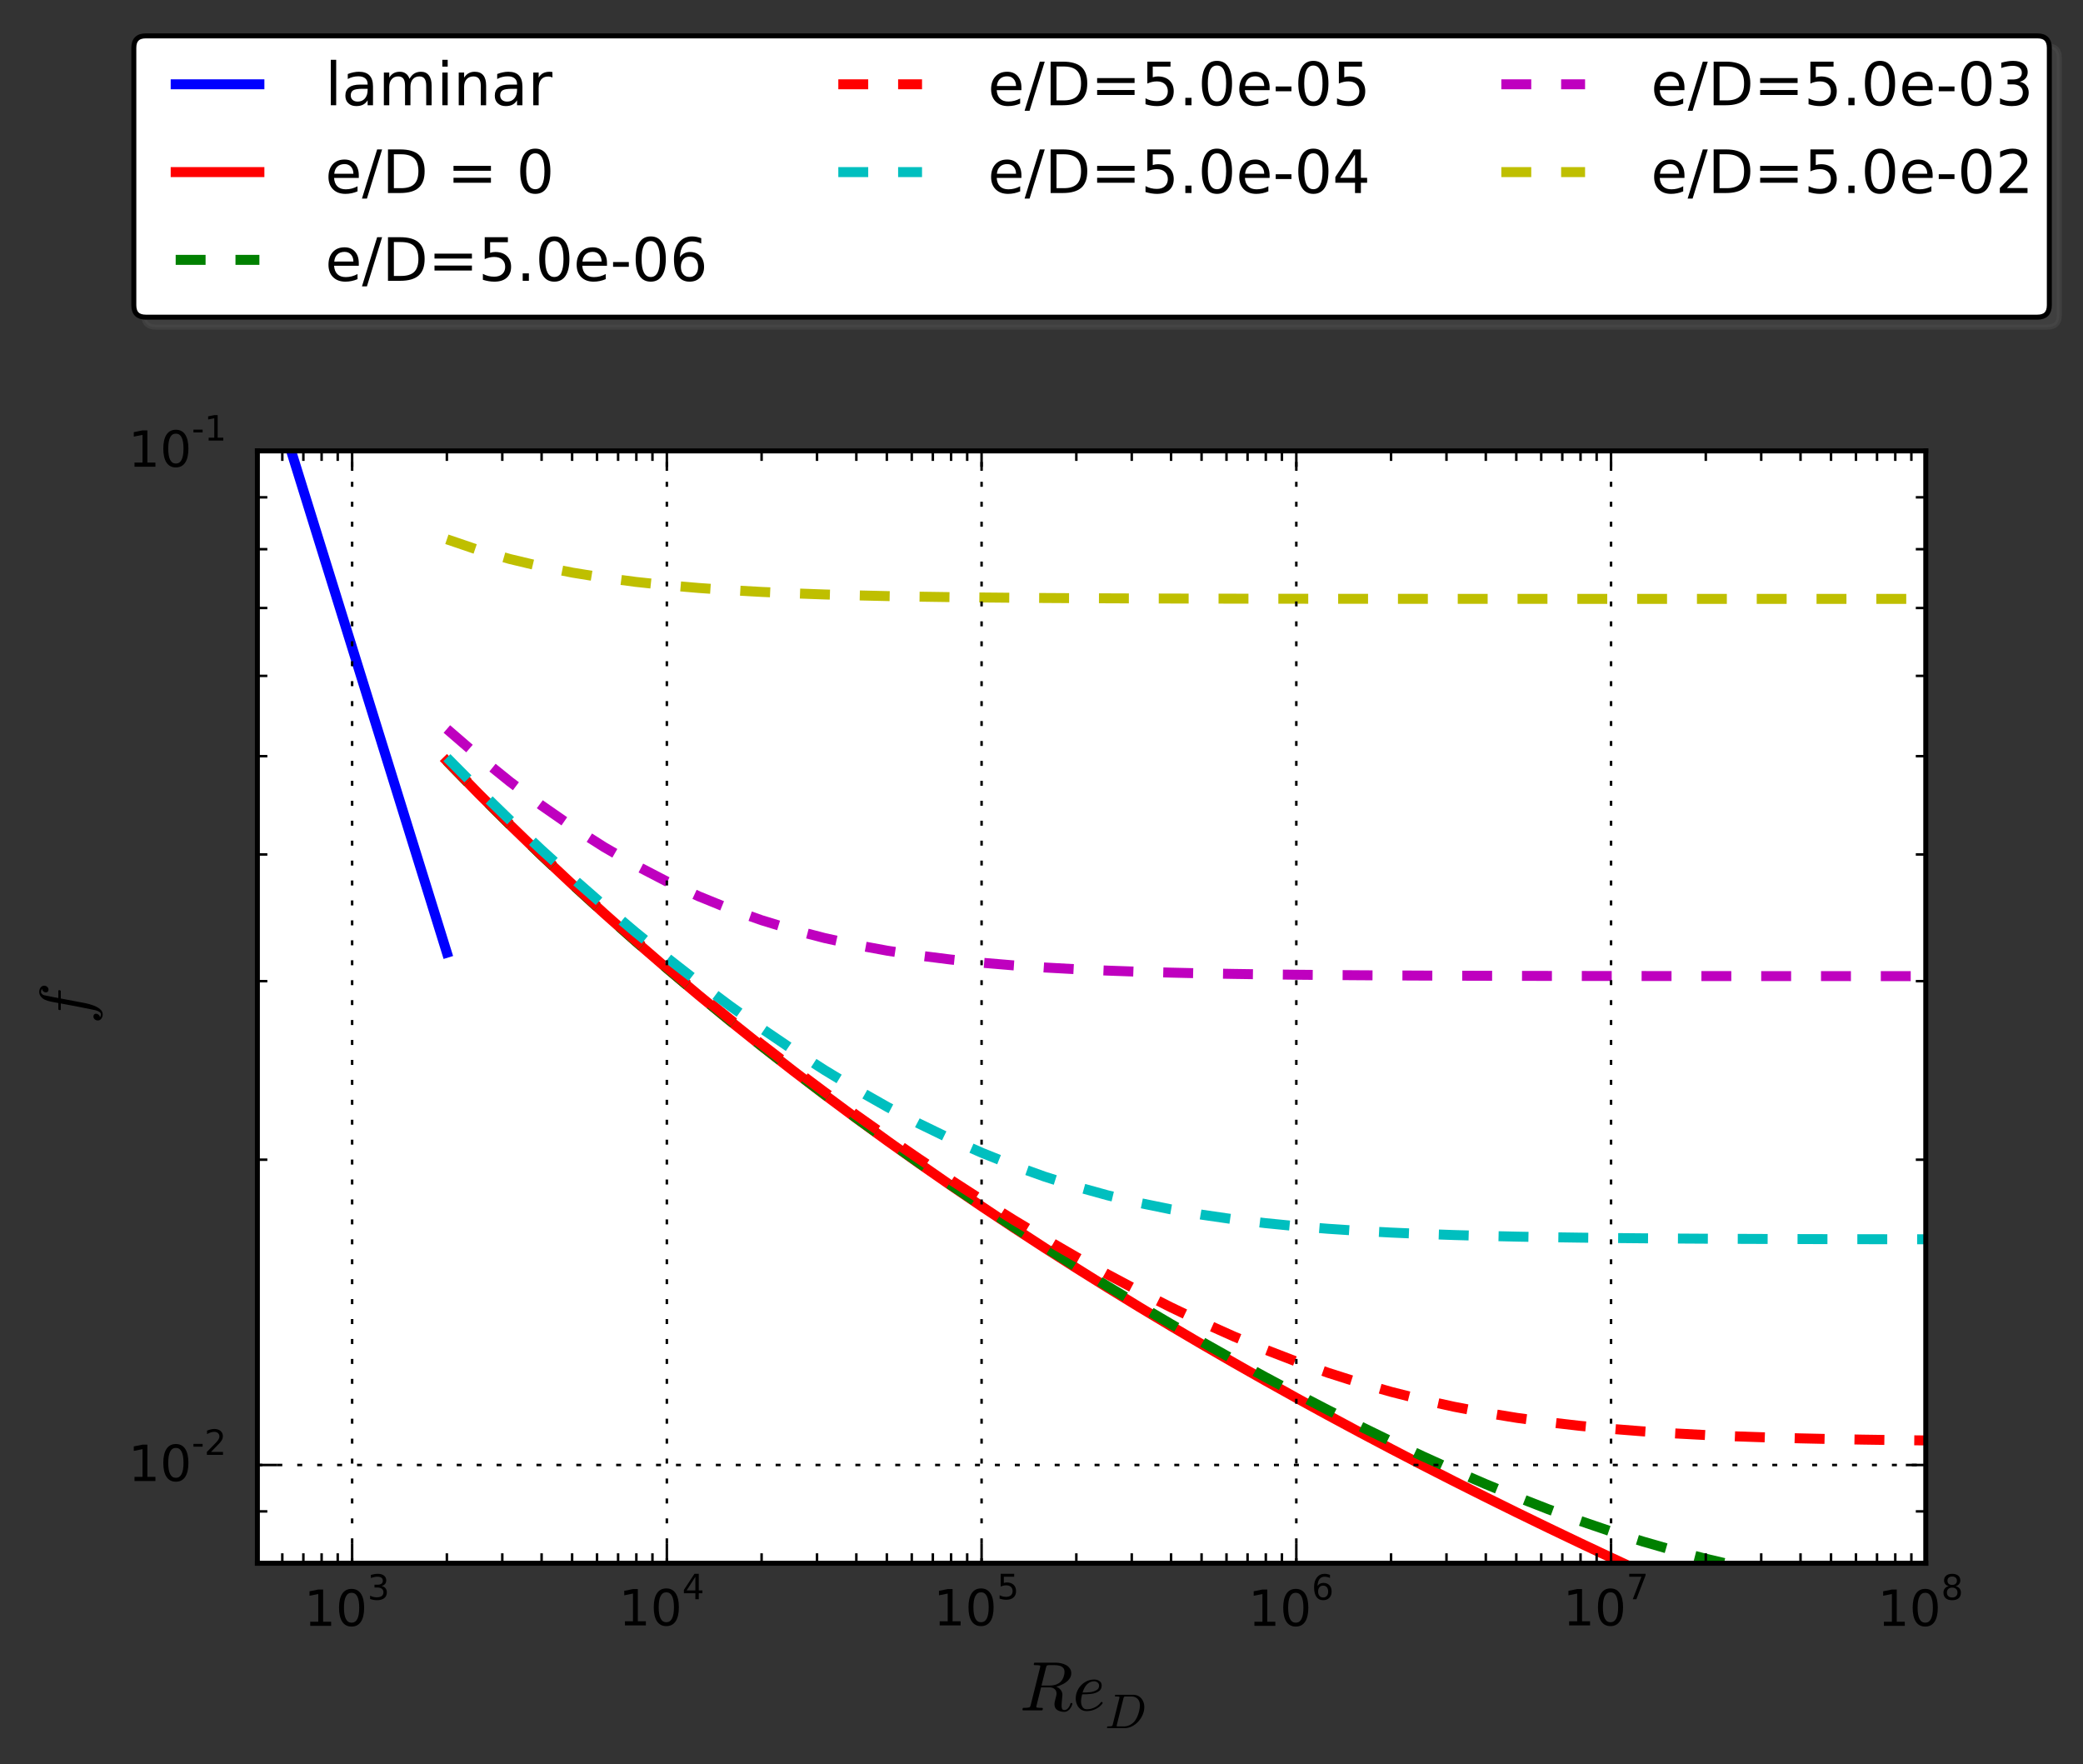 <?xml version="1.0" encoding="utf-8" standalone="no"?>
<!DOCTYPE svg PUBLIC "-//W3C//DTD SVG 1.1//EN"
  "http://www.w3.org/Graphics/SVG/1.1/DTD/svg11.dtd">
<!-- Created with matplotlib (http://matplotlib.org/) -->
<svg height="354pt" version="1.1" viewBox="0 0 418 354" width="418pt" xmlns="http://www.w3.org/2000/svg" xmlns:xlink="http://www.w3.org/1999/xlink">
 <rect x="0" y="0" width="418" height="354" fill="#333333" stroke="none"/>
 <defs>
  <style type="text/css">
*{stroke-linecap:butt;stroke-linejoin:round;}
  </style>
 </defs>
 <g id="figure_1">
  <g id="patch_1">
   <path d="
M0 354.129
L418.444 354.129
L418.444 0
L0 0
L0 354.129" style="fill:none;"/>
  </g>
  <g id="axes_1">
   <g id="patch_2">
    <path d="
M51.649 313.68
L386.449 313.68
L386.449 90.48
L51.649 90.48
z
" style="fill:#ffffff;"/>
   </g>
   <g id="line2d_1">
    <path clip-path="url(#pd20372f838)" d="
M26.517 -12.308
M30.026 -1
L30.306 -0.099
L31.569 3.97
L32.832 8.04
L34.095 12.109
L35.358 16.179
L36.622 20.249
L37.885 24.318
L39.148 28.388
L40.411 32.458
L41.674 36.527
L42.937 40.597
L44.201 44.666
L45.464 48.736
L46.727 52.806
L47.99 56.875
L49.253 60.945
L50.516 65.014
L51.779 69.084
L53.043 73.154
L54.306 77.223
L55.569 81.293
L56.832 85.362
L58.095 89.432
L59.358 93.502
L60.621 97.571
L61.885 101.641
L63.148 105.711
L64.411 109.78
L65.674 113.85
L66.937 117.919
L68.2 121.989
L69.464 126.059
L70.727 130.128
L71.99 134.198
L73.253 138.267
L74.516 142.337
L75.779 146.407
L77.043 150.476
L78.306 154.546
L79.569 158.616
L80.832 162.685
L82.095 166.755
L83.358 170.824
L84.621 174.894
L85.885 178.964
L87.148 183.033
L88.411 187.103
L89.674 191.172" style="fill:none;stroke:#0000ff;stroke-linecap:square;stroke-width:2;"/>
   </g>
   <g id="line2d_2">
    <path clip-path="url(#pd20372f838)" d="
M89.674 152.709
L95.99 159.196
L102.306 165.489
L108.621 171.597
L114.937 177.53
L121.253 183.298
L127.569 188.908
L133.884 194.368
L140.2 199.686
L146.516 204.868
L152.832 209.92
L159.147 214.849
L165.463 219.659
L171.779 224.357
L178.095 228.947
L184.41 233.433
L190.726 237.82
L197.042 242.112
L203.358 246.312
L209.673 250.425
L215.989 254.453
L222.305 258.4
L228.621 262.269
L234.936 266.063
L241.252 269.784
L247.568 273.436
L253.884 277.019
L260.199 280.538
L266.515 283.994
L272.831 287.389
L279.147 290.725
L285.462 294.005
L291.778 297.229
L298.094 300.4
L304.41 303.52
L310.725 306.589
L317.041 309.61
L323.357 312.583
L329.673 315.512
L335.988 318.395
L342.304 321.236
L348.62 324.035
L354.936 326.793
L361.251 329.511
L367.567 332.191
L373.883 334.833
L380.199 337.44
L386.514 340.01
L392.83 342.546
L399.146 345.048
L405.462 347.518" style="fill:none;stroke:#ff0000;stroke-linecap:square;stroke-width:2;"/>
   </g>
   <g id="line2d_3">
    <path clip-path="url(#pd20372f838)" d="
M89.674 152.702
L95.99 159.188
L102.306 165.479
L108.621 171.586
L114.937 177.517
L121.253 183.282
L127.569 188.889
L133.884 194.346
L140.2 199.659
L146.516 204.836
L152.832 209.883
L159.147 214.804
L165.463 219.606
L171.779 224.293
L178.095 228.87
L184.41 233.341
L190.726 237.709
L197.042 241.979
L203.358 246.152
L209.673 250.233
L215.989 254.222
L222.305 258.121
L228.621 261.933
L234.936 265.657
L241.252 269.295
L247.568 272.845
L253.884 276.306
L260.199 279.677
L266.515 282.956
L272.831 286.137
L279.147 289.216
L285.462 292.189
L291.778 295.047
L298.094 297.782
L304.41 300.387
L310.725 302.852
L317.041 305.167
L323.357 307.324
L329.673 309.315
L335.988 311.133
L342.304 312.776
L348.62 314.244
L354.936 315.539
L361.251 316.669
L367.567 317.643
L373.883 318.473
L380.199 319.174
L386.514 319.76
L392.83 320.246
L399.146 320.646
L405.462 320.973" style="fill:none;stroke:#008000;stroke-dasharray:6,6;stroke-dashoffset:0.0;stroke-width:2;"/>
   </g>
   <g id="line2d_4">
    <path clip-path="url(#pd20372f838)" d="
M89.674 152.641
L95.99 159.116
L102.306 165.394
L108.621 171.485
L114.937 177.398
L121.253 183.141
L127.569 188.722
L133.884 194.147
L140.2 199.423
L146.516 204.555
L152.832 209.548
L159.147 214.405
L165.463 219.129
L171.779 223.723
L178.095 228.189
L184.41 232.526
L190.726 236.735
L197.042 240.813
L203.358 244.759
L209.673 248.567
L215.989 252.233
L222.305 255.749
L228.621 259.109
L234.936 262.304
L241.252 265.323
L247.568 268.158
L253.884 270.798
L260.199 273.236
L266.515 275.465
L272.831 277.481
L279.147 279.285
L285.462 280.88
L291.778 282.274
L298.094 283.479
L304.41 284.508
L310.725 285.379
L317.041 286.108
L323.357 286.714
L329.673 287.213
L335.988 287.622
L342.304 287.956
L348.62 288.226
L354.936 288.444
L361.251 288.62
L367.567 288.761
L373.883 288.874
L380.199 288.965
L386.514 289.037
L392.83 289.094
L399.146 289.14
L405.462 289.177" style="fill:none;stroke:#ff0000;stroke-dasharray:6,6;stroke-dashoffset:0.0;stroke-width:2;"/>
   </g>
   <g id="line2d_5">
    <path clip-path="url(#pd20372f838)" d="
M89.674 152.03
L95.99 158.399
L102.306 164.55
L108.621 170.491
L114.937 176.226
L121.253 181.758
L127.569 187.089
L133.884 192.218
L140.2 197.144
L146.516 201.863
L152.832 206.371
L159.147 210.66
L165.463 214.722
L171.779 218.549
L178.095 222.131
L184.41 225.459
L190.726 228.526
L197.042 231.325
L203.358 233.855
L209.673 236.116
L215.989 238.114
L222.305 239.861
L228.621 241.37
L234.936 242.66
L241.252 243.751
L247.568 244.666
L253.884 245.426
L260.199 246.053
L266.515 246.567
L272.831 246.986
L279.147 247.326
L285.462 247.6
L291.778 247.821
L298.094 247.999
L304.41 248.141
L310.725 248.255
L317.041 248.345
L323.357 248.418
L329.673 248.476
L335.988 248.522
L342.304 248.559
L348.62 248.588
L354.936 248.611
L361.251 248.629
L367.567 248.644
L373.883 248.656
L380.199 248.665
L386.514 248.672
L392.83 248.678
L399.146 248.683
L405.462 248.687" style="fill:none;stroke:#00bfbf;stroke-dasharray:6,6;stroke-dashoffset:0.0;stroke-width:2;"/>
   </g>
   <g id="line2d_6">
    <path clip-path="url(#pd20372f838)" d="
M89.674 146.282
L95.99 151.738
L102.306 156.843
L108.621 161.591
L114.937 165.975
L121.253 169.992
L127.569 173.64
L133.884 176.921
L140.2 179.841
L146.516 182.411
L152.832 184.65
L159.147 186.579
L165.463 188.224
L171.779 189.612
L178.095 190.773
L184.41 191.737
L190.726 192.531
L197.042 193.18
L203.358 193.709
L209.673 194.138
L215.989 194.485
L222.305 194.763
L228.621 194.987
L234.936 195.166
L241.252 195.31
L247.568 195.424
L253.884 195.516
L260.199 195.589
L266.515 195.647
L272.831 195.693
L279.147 195.729
L285.462 195.759
L291.778 195.782
L298.094 195.8
L304.41 195.815
L310.725 195.827
L317.041 195.836
L323.357 195.844
L329.673 195.849
L335.988 195.854
L342.304 195.858
L348.62 195.861
L354.936 195.863
L361.251 195.865
L367.567 195.866
L373.883 195.867
L380.199 195.868
L386.514 195.869
L392.83 195.87
L399.146 195.87
L405.462 195.871" style="fill:none;stroke:#bf00bf;stroke-dasharray:6,6;stroke-dashoffset:0.0;stroke-width:2;"/>
   </g>
   <g id="line2d_7">
    <path clip-path="url(#pd20372f838)" d="
M89.674 108.213
L95.99 110.365
L102.306 112.171
L108.621 113.673
L114.937 114.914
L121.253 115.932
L127.569 116.762
L133.884 117.436
L140.2 117.982
L146.516 118.421
L152.832 118.774
L159.147 119.057
L165.463 119.284
L171.779 119.465
L178.095 119.61
L184.41 119.725
L190.726 119.817
L197.042 119.89
L203.358 119.948
L209.673 119.995
L215.989 120.031
L222.305 120.061
L228.621 120.084
L234.936 120.103
L241.252 120.117
L247.568 120.129
L253.884 120.138
L260.199 120.146
L266.515 120.151
L272.831 120.156
L279.147 120.16
L285.462 120.163
L291.778 120.165
L298.094 120.167
L304.41 120.168
L310.725 120.17
L317.041 120.171
L323.357 120.171
L329.673 120.172
L335.988 120.172
L342.304 120.173
L348.62 120.173
L354.936 120.173
L361.251 120.173
L367.567 120.174
L373.883 120.174
L380.199 120.174
L386.514 120.174
L392.83 120.174
L399.146 120.174
L405.462 120.174" style="fill:none;stroke:#bfbf00;stroke-dasharray:6,6;stroke-dashoffset:0.0;stroke-width:2;"/>
   </g>
   <g id="patch_3">
    <path d="
M386.449 313.68
L386.449 90.48" style="fill:none;stroke:#000000;stroke-linecap:square;stroke-linejoin:miter;"/>
   </g>
   <g id="patch_4">
    <path d="
M51.649 313.68
L51.649 90.48" style="fill:none;stroke:#000000;stroke-linecap:square;stroke-linejoin:miter;"/>
   </g>
   <g id="patch_5">
    <path d="
M51.649 313.68
L386.449 313.68" style="fill:none;stroke:#000000;stroke-linecap:square;stroke-linejoin:miter;"/>
   </g>
   <g id="patch_6">
    <path d="
M51.649 90.48
L386.449 90.48" style="fill:none;stroke:#000000;stroke-linecap:square;stroke-linejoin:miter;"/>
   </g>
   <g id="matplotlib.axis_1">
    <g id="xtick_1">
     <g id="line2d_8">
      <path clip-path="url(#pd20372f838)" d="
M70.662 313.68
L70.662 90.48" style="fill:none;stroke:#000000;stroke-dasharray:1,3;stroke-dashoffset:0.0;stroke-width:0.5;"/>
     </g>
     <g id="line2d_9">
      <defs>
       <path d="
M0 0
L0 -4" id="mc7db9fdffb" style="stroke:#000000;stroke-width:0.5;"/>
      </defs>
      <g>
       <use style="stroke:#000000;stroke-width:0.5;" x="70.662" xlink:href="#mc7db9fdffb" y="313.68"/>
      </g>
     </g>
     <g id="line2d_10">
      <defs>
       <path d="
M0 0
L0 4" id="m5a7d422ac3" style="stroke:#000000;stroke-width:0.5;"/>
      </defs>
      <g>
       <use style="stroke:#000000;stroke-width:0.5;" x="70.662" xlink:href="#m5a7d422ac3" y="90.48"/>
      </g>
     </g>
     <g id="text_1">
      <!-- $\mathdefault{10^{3}}$ -->
      <defs>
       <path d="
M31.781 66.406
Q24.172 66.406 20.328 58.906
Q16.5 51.422 16.5 36.375
Q16.5 21.391 20.328 13.891
Q24.172 6.391 31.781 6.391
Q39.453 6.391 43.281 13.891
Q47.125 21.391 47.125 36.375
Q47.125 51.422 43.281 58.906
Q39.453 66.406 31.781 66.406
M31.781 74.219
Q44.047 74.219 50.516 64.516
Q56.984 54.828 56.984 36.375
Q56.984 17.969 50.516 8.266
Q44.047 -1.422 31.781 -1.422
Q19.531 -1.422 13.062 8.266
Q6.594 17.969 6.594 36.375
Q6.594 54.828 13.062 64.516
Q19.531 74.219 31.781 74.219" id="BitstreamVeraSans-Roman-30"/>
       <path d="
M12.406 8.297
L28.516 8.297
L28.516 63.922
L10.984 60.406
L10.984 69.391
L28.422 72.906
L38.281 72.906
L38.281 8.297
L54.391 8.297
L54.391 0
L12.406 0
z
" id="BitstreamVeraSans-Roman-31"/>
       <path d="
M40.578 39.312
Q47.656 37.797 51.625 33
Q55.609 28.219 55.609 21.188
Q55.609 10.406 48.188 4.484
Q40.766 -1.422 27.094 -1.422
Q22.516 -1.422 17.656 -0.516
Q12.797 0.391 7.625 2.203
L7.625 11.719
Q11.719 9.328 16.594 8.109
Q21.484 6.891 26.812 6.891
Q36.078 6.891 40.938 10.547
Q45.797 14.203 45.797 21.188
Q45.797 27.641 41.281 31.266
Q36.766 34.906 28.719 34.906
L20.219 34.906
L20.219 43.016
L29.109 43.016
Q36.375 43.016 40.234 45.922
Q44.094 48.828 44.094 54.297
Q44.094 59.906 40.109 62.906
Q36.141 65.922 28.719 65.922
Q24.656 65.922 20.016 65.031
Q15.375 64.156 9.812 62.312
L9.812 71.094
Q15.438 72.656 20.344 73.438
Q25.25 74.219 29.594 74.219
Q40.828 74.219 47.359 69.109
Q53.906 64.016 53.906 55.328
Q53.906 49.266 50.438 45.094
Q46.969 40.922 40.578 39.312" id="BitstreamVeraSans-Roman-33"/>
      </defs>
      <g transform="translate(61.012 326.3)scale(0.1 -0.1)">
       <use transform="translate(0.0 0.547)" xlink:href="#BitstreamVeraSans-Roman-31"/>
       <use transform="translate(63.623 0.547)" xlink:href="#BitstreamVeraSans-Roman-30"/>
       <use transform="translate(127.246 53.047)scale(0.7)" xlink:href="#BitstreamVeraSans-Roman-33"/>
      </g>
     </g>
    </g>
    <g id="xtick_2">
     <g id="line2d_11">
      <path clip-path="url(#pd20372f838)" d="
M133.819 313.68
L133.819 90.48" style="fill:none;stroke:#000000;stroke-dasharray:1,3;stroke-dashoffset:0.0;stroke-width:0.5;"/>
     </g>
     <g id="line2d_12">
      <g>
       <use style="stroke:#000000;stroke-width:0.5;" x="133.819" xlink:href="#mc7db9fdffb" y="313.68"/>
      </g>
     </g>
     <g id="line2d_13">
      <g>
       <use style="stroke:#000000;stroke-width:0.5;" x="133.819" xlink:href="#m5a7d422ac3" y="90.48"/>
      </g>
     </g>
     <g id="text_2">
      <!-- $\mathdefault{10^{4}}$ -->
      <defs>
       <path d="
M37.797 64.312
L12.891 25.391
L37.797 25.391
z

M35.203 72.906
L47.609 72.906
L47.609 25.391
L58.016 25.391
L58.016 17.188
L47.609 17.188
L47.609 0
L37.797 0
L37.797 17.188
L4.891 17.188
L4.891 26.703
z
" id="BitstreamVeraSans-Roman-34"/>
      </defs>
      <g transform="translate(124.169 326.2)scale(0.1 -0.1)">
       <use transform="translate(0.0 0.466)" xlink:href="#BitstreamVeraSans-Roman-31"/>
       <use transform="translate(63.623 0.466)" xlink:href="#BitstreamVeraSans-Roman-30"/>
       <use transform="translate(127.246 52.966)scale(0.7)" xlink:href="#BitstreamVeraSans-Roman-34"/>
      </g>
     </g>
    </g>
    <g id="xtick_3">
     <g id="line2d_14">
      <path clip-path="url(#pd20372f838)" d="
M196.977 313.68
L196.977 90.48" style="fill:none;stroke:#000000;stroke-dasharray:1,3;stroke-dashoffset:0.0;stroke-width:0.5;"/>
     </g>
     <g id="line2d_15">
      <g>
       <use style="stroke:#000000;stroke-width:0.5;" x="196.977" xlink:href="#mc7db9fdffb" y="313.68"/>
      </g>
     </g>
     <g id="line2d_16">
      <g>
       <use style="stroke:#000000;stroke-width:0.5;" x="196.977" xlink:href="#m5a7d422ac3" y="90.48"/>
      </g>
     </g>
     <g id="text_3">
      <!-- $\mathdefault{10^{5}}$ -->
      <defs>
       <path d="
M10.797 72.906
L49.516 72.906
L49.516 64.594
L19.828 64.594
L19.828 46.734
Q21.969 47.469 24.109 47.828
Q26.266 48.188 28.422 48.188
Q40.625 48.188 47.75 41.5
Q54.891 34.812 54.891 23.391
Q54.891 11.625 47.562 5.094
Q40.234 -1.422 26.906 -1.422
Q22.312 -1.422 17.547 -0.641
Q12.797 0.141 7.719 1.703
L7.719 11.625
Q12.109 9.234 16.797 8.062
Q21.484 6.891 26.703 6.891
Q35.156 6.891 40.078 11.328
Q45.016 15.766 45.016 23.391
Q45.016 31 40.078 35.438
Q35.156 39.891 26.703 39.891
Q22.75 39.891 18.812 39.016
Q14.891 38.141 10.797 36.281
z
" id="BitstreamVeraSans-Roman-35"/>
      </defs>
      <g transform="translate(187.327 326.2)scale(0.1 -0.1)">
       <use transform="translate(0.0 0.466)" xlink:href="#BitstreamVeraSans-Roman-31"/>
       <use transform="translate(63.623 0.466)" xlink:href="#BitstreamVeraSans-Roman-30"/>
       <use transform="translate(127.246 52.966)scale(0.7)" xlink:href="#BitstreamVeraSans-Roman-35"/>
      </g>
     </g>
    </g>
    <g id="xtick_4">
     <g id="line2d_17">
      <path clip-path="url(#pd20372f838)" d="
M260.134 313.68
L260.134 90.48" style="fill:none;stroke:#000000;stroke-dasharray:1,3;stroke-dashoffset:0.0;stroke-width:0.5;"/>
     </g>
     <g id="line2d_18">
      <g>
       <use style="stroke:#000000;stroke-width:0.5;" x="260.134" xlink:href="#mc7db9fdffb" y="313.68"/>
      </g>
     </g>
     <g id="line2d_19">
      <g>
       <use style="stroke:#000000;stroke-width:0.5;" x="260.134" xlink:href="#m5a7d422ac3" y="90.48"/>
      </g>
     </g>
     <g id="text_4">
      <!-- $\mathdefault{10^{6}}$ -->
      <defs>
       <path d="
M33.016 40.375
Q26.375 40.375 22.484 35.828
Q18.609 31.297 18.609 23.391
Q18.609 15.531 22.484 10.953
Q26.375 6.391 33.016 6.391
Q39.656 6.391 43.531 10.953
Q47.406 15.531 47.406 23.391
Q47.406 31.297 43.531 35.828
Q39.656 40.375 33.016 40.375
M52.594 71.297
L52.594 62.312
Q48.875 64.062 45.094 64.984
Q41.312 65.922 37.594 65.922
Q27.828 65.922 22.672 59.328
Q17.531 52.734 16.797 39.406
Q19.672 43.656 24.016 45.922
Q28.375 48.188 33.594 48.188
Q44.578 48.188 50.953 41.516
Q57.328 34.859 57.328 23.391
Q57.328 12.156 50.688 5.359
Q44.047 -1.422 33.016 -1.422
Q20.359 -1.422 13.672 8.266
Q6.984 17.969 6.984 36.375
Q6.984 53.656 15.188 63.938
Q23.391 74.219 37.203 74.219
Q40.922 74.219 44.703 73.484
Q48.484 72.75 52.594 71.297" id="BitstreamVeraSans-Roman-36"/>
      </defs>
      <g transform="translate(250.484 326.3)scale(0.1 -0.1)">
       <use transform="translate(0.0 0.547)" xlink:href="#BitstreamVeraSans-Roman-31"/>
       <use transform="translate(63.623 0.547)" xlink:href="#BitstreamVeraSans-Roman-30"/>
       <use transform="translate(127.246 53.047)scale(0.7)" xlink:href="#BitstreamVeraSans-Roman-36"/>
      </g>
     </g>
    </g>
    <g id="xtick_5">
     <g id="line2d_20">
      <path clip-path="url(#pd20372f838)" d="
M323.292 313.68
L323.292 90.48" style="fill:none;stroke:#000000;stroke-dasharray:1,3;stroke-dashoffset:0.0;stroke-width:0.5;"/>
     </g>
     <g id="line2d_21">
      <g>
       <use style="stroke:#000000;stroke-width:0.5;" x="323.292" xlink:href="#mc7db9fdffb" y="313.68"/>
      </g>
     </g>
     <g id="line2d_22">
      <g>
       <use style="stroke:#000000;stroke-width:0.5;" x="323.292" xlink:href="#m5a7d422ac3" y="90.48"/>
      </g>
     </g>
     <g id="text_5">
      <!-- $\mathdefault{10^{7}}$ -->
      <defs>
       <path d="
M8.203 72.906
L55.078 72.906
L55.078 68.703
L28.609 0
L18.312 0
L43.219 64.594
L8.203 64.594
z
" id="BitstreamVeraSans-Roman-37"/>
      </defs>
      <g transform="translate(313.642 326.2)scale(0.1 -0.1)">
       <use transform="translate(0.0 0.466)" xlink:href="#BitstreamVeraSans-Roman-31"/>
       <use transform="translate(63.623 0.466)" xlink:href="#BitstreamVeraSans-Roman-30"/>
       <use transform="translate(127.246 52.966)scale(0.7)" xlink:href="#BitstreamVeraSans-Roman-37"/>
      </g>
     </g>
    </g>
    <g id="xtick_6">
     <g id="line2d_23">
      <path clip-path="url(#pd20372f838)" d="
M386.449 313.68
L386.449 90.48" style="fill:none;stroke:#000000;stroke-dasharray:1,3;stroke-dashoffset:0.0;stroke-width:0.5;"/>
     </g>
     <g id="line2d_24">
      <g>
       <use style="stroke:#000000;stroke-width:0.5;" x="386.449" xlink:href="#mc7db9fdffb" y="313.68"/>
      </g>
     </g>
     <g id="line2d_25">
      <g>
       <use style="stroke:#000000;stroke-width:0.5;" x="386.449" xlink:href="#m5a7d422ac3" y="90.48"/>
      </g>
     </g>
     <g id="text_6">
      <!-- $\mathdefault{10^{8}}$ -->
      <defs>
       <path d="
M31.781 34.625
Q24.75 34.625 20.719 30.859
Q16.703 27.094 16.703 20.516
Q16.703 13.922 20.719 10.156
Q24.75 6.391 31.781 6.391
Q38.812 6.391 42.859 10.172
Q46.922 13.969 46.922 20.516
Q46.922 27.094 42.891 30.859
Q38.875 34.625 31.781 34.625
M21.922 38.812
Q15.578 40.375 12.031 44.719
Q8.5 49.078 8.5 55.328
Q8.5 64.062 14.719 69.141
Q20.953 74.219 31.781 74.219
Q42.672 74.219 48.875 69.141
Q55.078 64.062 55.078 55.328
Q55.078 49.078 51.531 44.719
Q48 40.375 41.703 38.812
Q48.828 37.156 52.797 32.312
Q56.781 27.484 56.781 20.516
Q56.781 9.906 50.312 4.234
Q43.844 -1.422 31.781 -1.422
Q19.734 -1.422 13.25 4.234
Q6.781 9.906 6.781 20.516
Q6.781 27.484 10.781 32.312
Q14.797 37.156 21.922 38.812
M18.312 54.391
Q18.312 48.734 21.844 45.562
Q25.391 42.391 31.781 42.391
Q38.141 42.391 41.719 45.562
Q45.312 48.734 45.312 54.391
Q45.312 60.062 41.719 63.234
Q38.141 66.406 31.781 66.406
Q25.391 66.406 21.844 63.234
Q18.312 60.062 18.312 54.391" id="BitstreamVeraSans-Roman-38"/>
      </defs>
      <g transform="translate(376.799 326.3)scale(0.1 -0.1)">
       <use transform="translate(0.0 0.547)" xlink:href="#BitstreamVeraSans-Roman-31"/>
       <use transform="translate(63.623 0.547)" xlink:href="#BitstreamVeraSans-Roman-30"/>
       <use transform="translate(127.246 53.047)scale(0.7)" xlink:href="#BitstreamVeraSans-Roman-38"/>
      </g>
     </g>
    </g>
    <g id="xtick_7">
     <g id="line2d_26">
      <defs>
       <path d="
M0 0
L0 -2" id="mc21db286a6" style="stroke:#000000;stroke-width:0.5;"/>
      </defs>
      <g>
       <use style="stroke:#000000;stroke-width:0.5;" x="51.649" xlink:href="#mc21db286a6" y="313.68"/>
      </g>
     </g>
     <g id="line2d_27">
      <defs>
       <path d="
M0 0
L0 2" id="ma9c915e141" style="stroke:#000000;stroke-width:0.5;"/>
      </defs>
      <g>
       <use style="stroke:#000000;stroke-width:0.5;" x="51.649" xlink:href="#ma9c915e141" y="90.48"/>
      </g>
     </g>
    </g>
    <g id="xtick_8">
     <g id="line2d_28">
      <g>
       <use style="stroke:#000000;stroke-width:0.5;" x="56.65" xlink:href="#mc21db286a6" y="313.68"/>
      </g>
     </g>
     <g id="line2d_29">
      <g>
       <use style="stroke:#000000;stroke-width:0.5;" x="56.65" xlink:href="#ma9c915e141" y="90.48"/>
      </g>
     </g>
    </g>
    <g id="xtick_9">
     <g id="line2d_30">
      <g>
       <use style="stroke:#000000;stroke-width:0.5;" x="60.878" xlink:href="#mc21db286a6" y="313.68"/>
      </g>
     </g>
     <g id="line2d_31">
      <g>
       <use style="stroke:#000000;stroke-width:0.5;" x="60.878" xlink:href="#ma9c915e141" y="90.48"/>
      </g>
     </g>
    </g>
    <g id="xtick_10">
     <g id="line2d_32">
      <g>
       <use style="stroke:#000000;stroke-width:0.5;" x="64.541" xlink:href="#mc21db286a6" y="313.68"/>
      </g>
     </g>
     <g id="line2d_33">
      <g>
       <use style="stroke:#000000;stroke-width:0.5;" x="64.541" xlink:href="#ma9c915e141" y="90.48"/>
      </g>
     </g>
    </g>
    <g id="xtick_11">
     <g id="line2d_34">
      <g>
       <use style="stroke:#000000;stroke-width:0.5;" x="67.772" xlink:href="#mc21db286a6" y="313.68"/>
      </g>
     </g>
     <g id="line2d_35">
      <g>
       <use style="stroke:#000000;stroke-width:0.5;" x="67.772" xlink:href="#ma9c915e141" y="90.48"/>
      </g>
     </g>
    </g>
    <g id="xtick_12">
     <g id="line2d_36">
      <g>
       <use style="stroke:#000000;stroke-width:0.5;" x="89.674" xlink:href="#mc21db286a6" y="313.68"/>
      </g>
     </g>
     <g id="line2d_37">
      <g>
       <use style="stroke:#000000;stroke-width:0.5;" x="89.674" xlink:href="#ma9c915e141" y="90.48"/>
      </g>
     </g>
    </g>
    <g id="xtick_13">
     <g id="line2d_38">
      <g>
       <use style="stroke:#000000;stroke-width:0.5;" x="100.795" xlink:href="#mc21db286a6" y="313.68"/>
      </g>
     </g>
     <g id="line2d_39">
      <g>
       <use style="stroke:#000000;stroke-width:0.5;" x="100.795" xlink:href="#ma9c915e141" y="90.48"/>
      </g>
     </g>
    </g>
    <g id="xtick_14">
     <g id="line2d_40">
      <g>
       <use style="stroke:#000000;stroke-width:0.5;" x="108.686" xlink:href="#mc21db286a6" y="313.68"/>
      </g>
     </g>
     <g id="line2d_41">
      <g>
       <use style="stroke:#000000;stroke-width:0.5;" x="108.686" xlink:href="#ma9c915e141" y="90.48"/>
      </g>
     </g>
    </g>
    <g id="xtick_15">
     <g id="line2d_42">
      <g>
       <use style="stroke:#000000;stroke-width:0.5;" x="114.807" xlink:href="#mc21db286a6" y="313.68"/>
      </g>
     </g>
     <g id="line2d_43">
      <g>
       <use style="stroke:#000000;stroke-width:0.5;" x="114.807" xlink:href="#ma9c915e141" y="90.48"/>
      </g>
     </g>
    </g>
    <g id="xtick_16">
     <g id="line2d_44">
      <g>
       <use style="stroke:#000000;stroke-width:0.5;" x="119.808" xlink:href="#mc21db286a6" y="313.68"/>
      </g>
     </g>
     <g id="line2d_45">
      <g>
       <use style="stroke:#000000;stroke-width:0.5;" x="119.808" xlink:href="#ma9c915e141" y="90.48"/>
      </g>
     </g>
    </g>
    <g id="xtick_17">
     <g id="line2d_46">
      <g>
       <use style="stroke:#000000;stroke-width:0.5;" x="124.036" xlink:href="#mc21db286a6" y="313.68"/>
      </g>
     </g>
     <g id="line2d_47">
      <g>
       <use style="stroke:#000000;stroke-width:0.5;" x="124.036" xlink:href="#ma9c915e141" y="90.48"/>
      </g>
     </g>
    </g>
    <g id="xtick_18">
     <g id="line2d_48">
      <g>
       <use style="stroke:#000000;stroke-width:0.5;" x="127.699" xlink:href="#mc21db286a6" y="313.68"/>
      </g>
     </g>
     <g id="line2d_49">
      <g>
       <use style="stroke:#000000;stroke-width:0.5;" x="127.699" xlink:href="#ma9c915e141" y="90.48"/>
      </g>
     </g>
    </g>
    <g id="xtick_19">
     <g id="line2d_50">
      <g>
       <use style="stroke:#000000;stroke-width:0.5;" x="130.929" xlink:href="#mc21db286a6" y="313.68"/>
      </g>
     </g>
     <g id="line2d_51">
      <g>
       <use style="stroke:#000000;stroke-width:0.5;" x="130.929" xlink:href="#ma9c915e141" y="90.48"/>
      </g>
     </g>
    </g>
    <g id="xtick_20">
     <g id="line2d_52">
      <g>
       <use style="stroke:#000000;stroke-width:0.5;" x="152.832" xlink:href="#mc21db286a6" y="313.68"/>
      </g>
     </g>
     <g id="line2d_53">
      <g>
       <use style="stroke:#000000;stroke-width:0.5;" x="152.832" xlink:href="#ma9c915e141" y="90.48"/>
      </g>
     </g>
    </g>
    <g id="xtick_21">
     <g id="line2d_54">
      <g>
       <use style="stroke:#000000;stroke-width:0.5;" x="163.953" xlink:href="#mc21db286a6" y="313.68"/>
      </g>
     </g>
     <g id="line2d_55">
      <g>
       <use style="stroke:#000000;stroke-width:0.5;" x="163.953" xlink:href="#ma9c915e141" y="90.48"/>
      </g>
     </g>
    </g>
    <g id="xtick_22">
     <g id="line2d_56">
      <g>
       <use style="stroke:#000000;stroke-width:0.5;" x="171.844" xlink:href="#mc21db286a6" y="313.68"/>
      </g>
     </g>
     <g id="line2d_57">
      <g>
       <use style="stroke:#000000;stroke-width:0.5;" x="171.844" xlink:href="#ma9c915e141" y="90.48"/>
      </g>
     </g>
    </g>
    <g id="xtick_23">
     <g id="line2d_58">
      <g>
       <use style="stroke:#000000;stroke-width:0.5;" x="177.964" xlink:href="#mc21db286a6" y="313.68"/>
      </g>
     </g>
     <g id="line2d_59">
      <g>
       <use style="stroke:#000000;stroke-width:0.5;" x="177.964" xlink:href="#ma9c915e141" y="90.48"/>
      </g>
     </g>
    </g>
    <g id="xtick_24">
     <g id="line2d_60">
      <g>
       <use style="stroke:#000000;stroke-width:0.5;" x="182.965" xlink:href="#mc21db286a6" y="313.68"/>
      </g>
     </g>
     <g id="line2d_61">
      <g>
       <use style="stroke:#000000;stroke-width:0.5;" x="182.965" xlink:href="#ma9c915e141" y="90.48"/>
      </g>
     </g>
    </g>
    <g id="xtick_25">
     <g id="line2d_62">
      <g>
       <use style="stroke:#000000;stroke-width:0.5;" x="187.194" xlink:href="#mc21db286a6" y="313.68"/>
      </g>
     </g>
     <g id="line2d_63">
      <g>
       <use style="stroke:#000000;stroke-width:0.5;" x="187.194" xlink:href="#ma9c915e141" y="90.48"/>
      </g>
     </g>
    </g>
    <g id="xtick_26">
     <g id="line2d_64">
      <g>
       <use style="stroke:#000000;stroke-width:0.5;" x="190.856" xlink:href="#mc21db286a6" y="313.68"/>
      </g>
     </g>
     <g id="line2d_65">
      <g>
       <use style="stroke:#000000;stroke-width:0.5;" x="190.856" xlink:href="#ma9c915e141" y="90.48"/>
      </g>
     </g>
    </g>
    <g id="xtick_27">
     <g id="line2d_66">
      <g>
       <use style="stroke:#000000;stroke-width:0.5;" x="194.087" xlink:href="#mc21db286a6" y="313.68"/>
      </g>
     </g>
     <g id="line2d_67">
      <g>
       <use style="stroke:#000000;stroke-width:0.5;" x="194.087" xlink:href="#ma9c915e141" y="90.48"/>
      </g>
     </g>
    </g>
    <g id="xtick_28">
     <g id="line2d_68">
      <g>
       <use style="stroke:#000000;stroke-width:0.5;" x="215.989" xlink:href="#mc21db286a6" y="313.68"/>
      </g>
     </g>
     <g id="line2d_69">
      <g>
       <use style="stroke:#000000;stroke-width:0.5;" x="215.989" xlink:href="#ma9c915e141" y="90.48"/>
      </g>
     </g>
    </g>
    <g id="xtick_29">
     <g id="line2d_70">
      <g>
       <use style="stroke:#000000;stroke-width:0.5;" x="227.111" xlink:href="#mc21db286a6" y="313.68"/>
      </g>
     </g>
     <g id="line2d_71">
      <g>
       <use style="stroke:#000000;stroke-width:0.5;" x="227.111" xlink:href="#ma9c915e141" y="90.48"/>
      </g>
     </g>
    </g>
    <g id="xtick_30">
     <g id="line2d_72">
      <g>
       <use style="stroke:#000000;stroke-width:0.5;" x="235.001" xlink:href="#mc21db286a6" y="313.68"/>
      </g>
     </g>
     <g id="line2d_73">
      <g>
       <use style="stroke:#000000;stroke-width:0.5;" x="235.001" xlink:href="#ma9c915e141" y="90.48"/>
      </g>
     </g>
    </g>
    <g id="xtick_31">
     <g id="line2d_74">
      <g>
       <use style="stroke:#000000;stroke-width:0.5;" x="241.122" xlink:href="#mc21db286a6" y="313.68"/>
      </g>
     </g>
     <g id="line2d_75">
      <g>
       <use style="stroke:#000000;stroke-width:0.5;" x="241.122" xlink:href="#ma9c915e141" y="90.48"/>
      </g>
     </g>
    </g>
    <g id="xtick_32">
     <g id="line2d_76">
      <g>
       <use style="stroke:#000000;stroke-width:0.5;" x="246.123" xlink:href="#mc21db286a6" y="313.68"/>
      </g>
     </g>
     <g id="line2d_77">
      <g>
       <use style="stroke:#000000;stroke-width:0.5;" x="246.123" xlink:href="#ma9c915e141" y="90.48"/>
      </g>
     </g>
    </g>
    <g id="xtick_33">
     <g id="line2d_78">
      <g>
       <use style="stroke:#000000;stroke-width:0.5;" x="250.351" xlink:href="#mc21db286a6" y="313.68"/>
      </g>
     </g>
     <g id="line2d_79">
      <g>
       <use style="stroke:#000000;stroke-width:0.5;" x="250.351" xlink:href="#ma9c915e141" y="90.48"/>
      </g>
     </g>
    </g>
    <g id="xtick_34">
     <g id="line2d_80">
      <g>
       <use style="stroke:#000000;stroke-width:0.5;" x="254.014" xlink:href="#mc21db286a6" y="313.68"/>
      </g>
     </g>
     <g id="line2d_81">
      <g>
       <use style="stroke:#000000;stroke-width:0.5;" x="254.014" xlink:href="#ma9c915e141" y="90.48"/>
      </g>
     </g>
    </g>
    <g id="xtick_35">
     <g id="line2d_82">
      <g>
       <use style="stroke:#000000;stroke-width:0.5;" x="257.244" xlink:href="#mc21db286a6" y="313.68"/>
      </g>
     </g>
     <g id="line2d_83">
      <g>
       <use style="stroke:#000000;stroke-width:0.5;" x="257.244" xlink:href="#ma9c915e141" y="90.48"/>
      </g>
     </g>
    </g>
    <g id="xtick_36">
     <g id="line2d_84">
      <g>
       <use style="stroke:#000000;stroke-width:0.5;" x="279.147" xlink:href="#mc21db286a6" y="313.68"/>
      </g>
     </g>
     <g id="line2d_85">
      <g>
       <use style="stroke:#000000;stroke-width:0.5;" x="279.147" xlink:href="#ma9c915e141" y="90.48"/>
      </g>
     </g>
    </g>
    <g id="xtick_37">
     <g id="line2d_86">
      <g>
       <use style="stroke:#000000;stroke-width:0.5;" x="290.268" xlink:href="#mc21db286a6" y="313.68"/>
      </g>
     </g>
     <g id="line2d_87">
      <g>
       <use style="stroke:#000000;stroke-width:0.5;" x="290.268" xlink:href="#ma9c915e141" y="90.48"/>
      </g>
     </g>
    </g>
    <g id="xtick_38">
     <g id="line2d_88">
      <g>
       <use style="stroke:#000000;stroke-width:0.5;" x="298.159" xlink:href="#mc21db286a6" y="313.68"/>
      </g>
     </g>
     <g id="line2d_89">
      <g>
       <use style="stroke:#000000;stroke-width:0.5;" x="298.159" xlink:href="#ma9c915e141" y="90.48"/>
      </g>
     </g>
    </g>
    <g id="xtick_39">
     <g id="line2d_90">
      <g>
       <use style="stroke:#000000;stroke-width:0.5;" x="304.28" xlink:href="#mc21db286a6" y="313.68"/>
      </g>
     </g>
     <g id="line2d_91">
      <g>
       <use style="stroke:#000000;stroke-width:0.5;" x="304.28" xlink:href="#ma9c915e141" y="90.48"/>
      </g>
     </g>
    </g>
    <g id="xtick_40">
     <g id="line2d_92">
      <g>
       <use style="stroke:#000000;stroke-width:0.5;" x="309.28" xlink:href="#mc21db286a6" y="313.68"/>
      </g>
     </g>
     <g id="line2d_93">
      <g>
       <use style="stroke:#000000;stroke-width:0.5;" x="309.28" xlink:href="#ma9c915e141" y="90.48"/>
      </g>
     </g>
    </g>
    <g id="xtick_41">
     <g id="line2d_94">
      <g>
       <use style="stroke:#000000;stroke-width:0.5;" x="313.509" xlink:href="#mc21db286a6" y="313.68"/>
      </g>
     </g>
     <g id="line2d_95">
      <g>
       <use style="stroke:#000000;stroke-width:0.5;" x="313.509" xlink:href="#ma9c915e141" y="90.48"/>
      </g>
     </g>
    </g>
    <g id="xtick_42">
     <g id="line2d_96">
      <g>
       <use style="stroke:#000000;stroke-width:0.5;" x="317.171" xlink:href="#mc21db286a6" y="313.68"/>
      </g>
     </g>
     <g id="line2d_97">
      <g>
       <use style="stroke:#000000;stroke-width:0.5;" x="317.171" xlink:href="#ma9c915e141" y="90.48"/>
      </g>
     </g>
    </g>
    <g id="xtick_43">
     <g id="line2d_98">
      <g>
       <use style="stroke:#000000;stroke-width:0.5;" x="320.402" xlink:href="#mc21db286a6" y="313.68"/>
      </g>
     </g>
     <g id="line2d_99">
      <g>
       <use style="stroke:#000000;stroke-width:0.5;" x="320.402" xlink:href="#ma9c915e141" y="90.48"/>
      </g>
     </g>
    </g>
    <g id="xtick_44">
     <g id="line2d_100">
      <g>
       <use style="stroke:#000000;stroke-width:0.5;" x="342.304" xlink:href="#mc21db286a6" y="313.68"/>
      </g>
     </g>
     <g id="line2d_101">
      <g>
       <use style="stroke:#000000;stroke-width:0.5;" x="342.304" xlink:href="#ma9c915e141" y="90.48"/>
      </g>
     </g>
    </g>
    <g id="xtick_45">
     <g id="line2d_102">
      <g>
       <use style="stroke:#000000;stroke-width:0.5;" x="353.426" xlink:href="#mc21db286a6" y="313.68"/>
      </g>
     </g>
     <g id="line2d_103">
      <g>
       <use style="stroke:#000000;stroke-width:0.5;" x="353.426" xlink:href="#ma9c915e141" y="90.48"/>
      </g>
     </g>
    </g>
    <g id="xtick_46">
     <g id="line2d_104">
      <g>
       <use style="stroke:#000000;stroke-width:0.5;" x="361.316" xlink:href="#mc21db286a6" y="313.68"/>
      </g>
     </g>
     <g id="line2d_105">
      <g>
       <use style="stroke:#000000;stroke-width:0.5;" x="361.316" xlink:href="#ma9c915e141" y="90.48"/>
      </g>
     </g>
    </g>
    <g id="xtick_47">
     <g id="line2d_106">
      <g>
       <use style="stroke:#000000;stroke-width:0.5;" x="367.437" xlink:href="#mc21db286a6" y="313.68"/>
      </g>
     </g>
     <g id="line2d_107">
      <g>
       <use style="stroke:#000000;stroke-width:0.5;" x="367.437" xlink:href="#ma9c915e141" y="90.48"/>
      </g>
     </g>
    </g>
    <g id="xtick_48">
     <g id="line2d_108">
      <g>
       <use style="stroke:#000000;stroke-width:0.5;" x="372.438" xlink:href="#mc21db286a6" y="313.68"/>
      </g>
     </g>
     <g id="line2d_109">
      <g>
       <use style="stroke:#000000;stroke-width:0.5;" x="372.438" xlink:href="#ma9c915e141" y="90.48"/>
      </g>
     </g>
    </g>
    <g id="xtick_49">
     <g id="line2d_110">
      <g>
       <use style="stroke:#000000;stroke-width:0.5;" x="376.666" xlink:href="#mc21db286a6" y="313.68"/>
      </g>
     </g>
     <g id="line2d_111">
      <g>
       <use style="stroke:#000000;stroke-width:0.5;" x="376.666" xlink:href="#ma9c915e141" y="90.48"/>
      </g>
     </g>
    </g>
    <g id="xtick_50">
     <g id="line2d_112">
      <g>
       <use style="stroke:#000000;stroke-width:0.5;" x="380.329" xlink:href="#mc21db286a6" y="313.68"/>
      </g>
     </g>
     <g id="line2d_113">
      <g>
       <use style="stroke:#000000;stroke-width:0.5;" x="380.329" xlink:href="#ma9c915e141" y="90.48"/>
      </g>
     </g>
    </g>
    <g id="xtick_51">
     <g id="line2d_114">
      <g>
       <use style="stroke:#000000;stroke-width:0.5;" x="383.559" xlink:href="#mc21db286a6" y="313.68"/>
      </g>
     </g>
     <g id="line2d_115">
      <g>
       <use style="stroke:#000000;stroke-width:0.5;" x="383.559" xlink:href="#ma9c915e141" y="90.48"/>
      </g>
     </g>
    </g>
    <g id="text_7">
     <!-- $Re_D$ -->
     <defs>
      <path d="
M20.125 -1.125
Q15.328 -1.125 11.734 1.359
Q8.156 3.859 6.266 8.078
Q4.391 12.312 4.391 17
Q4.391 24.125 7.984 30.391
Q11.578 36.672 17.719 40.422
Q23.875 44.188 30.906 44.188
Q35.203 44.188 38.406 41.969
Q41.609 39.75 41.609 35.594
Q41.609 29.828 37.016 27.016
Q32.422 24.219 26.656 23.562
Q20.906 22.906 13.922 22.906
L13.625 22.906
Q12.016 16.938 12.016 12.703
Q12.016 8.25 14.062 4.875
Q16.109 1.516 20.312 1.516
Q26.266 1.516 31.75 4.25
Q37.25 6.984 40.719 11.812
Q41.016 12.109 41.5 12.109
Q42 12.109 42.5 11.547
Q43.016 10.984 43.016 10.5
Q43.016 10.109 42.828 9.906
Q39.156 4.781 32.953 1.828
Q26.766 -1.125 20.125 -1.125
M14.203 25.484
Q20.016 25.484 24.953 26.016
Q29.891 26.562 33.891 28.734
Q37.891 30.906 37.891 35.5
Q37.891 37.359 36.859 38.75
Q35.844 40.141 34.203 40.875
Q32.562 41.609 30.812 41.609
Q26.562 41.609 23.172 39.312
Q19.781 37.016 17.578 33.328
Q15.375 29.641 14.203 25.484" id="Cmmi10-65"/>
      <path d="
M4.891 0
Q3.906 0 3.906 1.312
Q3.953 1.562 4.094 2.172
Q4.25 2.781 4.516 3.141
Q4.781 3.516 5.172 3.516
Q11.281 3.516 13.719 4.203
Q14.984 4.641 15.578 6.891
L29.297 61.812
Q29.5 62.797 29.5 63.188
Q29.5 64.266 28.328 64.406
Q26.422 64.797 21.094 64.797
Q20.125 64.797 20.125 66.109
Q20.172 66.359 20.312 66.969
Q20.453 67.578 20.719 67.938
Q21 68.312 21.391 68.312
L51.703 68.312
Q55.328 68.312 59.234 67.484
Q63.141 66.656 66.406 64.875
Q69.672 63.094 71.766 60.125
Q73.875 57.172 73.875 53.219
Q73.875 48.188 70.547 44.234
Q67.234 40.281 62.156 37.625
Q57.078 34.969 52.297 33.891
Q56.203 32.469 58.688 29.359
Q61.188 26.266 61.188 22.219
Q61.188 21.688 61.156 21.406
Q61.141 21.141 61.078 20.797
L60.297 11.922
Q60.203 9.969 60.109 8.594
Q60.016 7.234 60.016 6.391
Q60.016 3.656 60.812 2.016
Q61.625 0.391 64.016 0.391
Q67.141 0.391 69.5 3.297
Q71.875 6.203 72.609 9.625
Q73.047 10.5 73.578 10.5
L74.516 10.5
Q75.484 10.5 75.484 9.188
Q74.75 6.297 73.156 3.703
Q71.578 1.125 69.156 -0.531
Q66.75 -2.203 63.922 -2.203
Q58.062 -2.203 53.938 0.406
Q49.812 3.031 49.812 8.594
Q49.812 10.688 50.203 12.312
L52.391 21.188
Q52.781 22.406 52.781 24.031
Q52.781 28.172 49.969 30.531
Q47.172 32.906 42.922 32.906
L30.609 32.906
L24.031 6.5
Q23.781 5.672 23.781 5.078
Q23.781 4.047 25 3.906
Q26.906 3.516 32.172 3.516
Q33.203 3.516 33.203 2.203
Q32.859 0.781 32.656 0.391
Q32.469 0 31.5 0
z

M31.203 35.5
L42.281 35.5
Q53.172 35.5 58.688 41.016
Q61.234 43.562 62.719 47.484
Q64.203 51.422 64.203 55.328
Q64.203 59.031 62.031 61.125
Q59.859 63.234 56.656 64.016
Q53.469 64.797 49.609 64.797
L42.922 64.797
Q40.188 64.797 39.297 64.328
Q38.422 63.875 37.703 61.375
z
" id="Cmmi10-52"/>
      <path d="
M4.891 0
Q3.906 0 3.906 1.312
Q3.953 1.562 4.094 2.172
Q4.25 2.781 4.516 3.141
Q4.781 3.516 5.172 3.516
Q11.281 3.516 13.719 4.203
Q14.984 4.641 15.578 6.891
L29.297 61.812
Q29.5 62.797 29.5 63.188
Q29.5 64.266 28.328 64.406
Q26.422 64.797 21.094 64.797
Q20.125 64.797 20.125 66.109
Q20.172 66.359 20.312 66.969
Q20.453 67.578 20.719 67.938
Q21 68.312 21.391 68.312
L57.328 68.312
Q64.312 68.312 69.531 64.922
Q74.75 61.531 77.531 55.781
Q80.328 50.047 80.328 43.109
Q80.328 35.453 77.141 27.781
Q73.969 20.125 68.25 13.766
Q62.547 7.422 55.219 3.703
Q47.906 0 40.188 0
z

M23.578 4.297
Q23.578 3.516 27 3.516
L38.625 3.516
Q44.188 3.516 49.359 5.812
Q54.547 8.109 58.594 12.109
Q62.359 15.875 65.234 21.969
Q68.109 28.078 69.703 34.719
Q71.297 41.359 71.297 46.922
Q71.297 50.984 70.094 54.25
Q68.891 57.516 66.719 59.859
Q64.547 62.203 61.281 63.5
Q58.016 64.797 53.906 64.797
L42.922 64.797
Q40.188 64.797 39.297 64.328
Q38.422 63.875 37.703 61.375
L24.031 6.5
Q23.578 5.281 23.578 4.297" id="Cmmi10-44"/>
     </defs>
     <g transform="translate(204.629 343.289)scale(0.14 -0.14)">
      <use transform="translate(0.0 0.688)" xlink:href="#Cmmi10-52"/>
      <use transform="translate(75.879 0.688)" xlink:href="#Cmmi10-65"/>
      <use transform="translate(122.363 -24.822)scale(0.7)" xlink:href="#Cmmi10-44"/>
     </g>
    </g>
   </g>
   <g id="matplotlib.axis_2">
    <g id="ytick_1">
     <g id="line2d_116">
      <path clip-path="url(#pd20372f838)" d="
M51.649 293.961
L386.449 293.961" style="fill:none;stroke:#000000;stroke-dasharray:1,3;stroke-dashoffset:0.0;stroke-width:0.5;"/>
     </g>
     <g id="line2d_117">
      <defs>
       <path d="
M0 0
L4 0" id="md7965d1ba0" style="stroke:#000000;stroke-width:0.5;"/>
      </defs>
      <g>
       <use style="stroke:#000000;stroke-width:0.5;" x="51.649" xlink:href="#md7965d1ba0" y="293.961"/>
      </g>
     </g>
     <g id="line2d_118">
      <defs>
       <path d="
M0 0
L-4 0" id="md9a1c1a7cd" style="stroke:#000000;stroke-width:0.5;"/>
      </defs>
      <g>
       <use style="stroke:#000000;stroke-width:0.5;" x="386.449" xlink:href="#md9a1c1a7cd" y="293.961"/>
      </g>
     </g>
     <g id="text_8">
      <!-- $\mathdefault{10^{-2}}$ -->
      <defs>
       <path d="
M4.891 31.391
L31.203 31.391
L31.203 23.391
L4.891 23.391
z
" id="BitstreamVeraSans-Roman-2d"/>
       <path d="
M19.188 8.297
L53.609 8.297
L53.609 0
L7.328 0
L7.328 8.297
Q12.938 14.109 22.625 23.891
Q32.328 33.688 34.812 36.531
Q39.547 41.844 41.422 45.531
Q43.312 49.219 43.312 52.781
Q43.312 58.594 39.234 62.25
Q35.156 65.922 28.609 65.922
Q23.969 65.922 18.812 64.312
Q13.672 62.703 7.812 59.422
L7.812 69.391
Q13.766 71.781 18.938 73
Q24.125 74.219 28.422 74.219
Q39.75 74.219 46.484 68.547
Q53.219 62.891 53.219 53.422
Q53.219 48.922 51.531 44.891
Q49.859 40.875 45.406 35.406
Q44.188 33.984 37.641 27.219
Q31.109 20.453 19.188 8.297" id="BitstreamVeraSans-Roman-32"/>
      </defs>
      <g transform="translate(25.749 297.231)scale(0.1 -0.1)">
       <use transform="translate(0.0 0.547)" xlink:href="#BitstreamVeraSans-Roman-31"/>
       <use transform="translate(63.623 0.547)" xlink:href="#BitstreamVeraSans-Roman-30"/>
       <use transform="translate(127.246 53.047)scale(0.7)" xlink:href="#BitstreamVeraSans-Roman-2d"/>
       <use transform="translate(152.505 53.047)scale(0.7)" xlink:href="#BitstreamVeraSans-Roman-32"/>
      </g>
     </g>
    </g>
    <g id="ytick_2">
     <g id="line2d_119">
      <path clip-path="url(#pd20372f838)" d="
M51.649 90.48
L386.449 90.48" style="fill:none;stroke:#000000;stroke-dasharray:1,3;stroke-dashoffset:0.0;stroke-width:0.5;"/>
     </g>
     <g id="line2d_120">
      <g>
       <use style="stroke:#000000;stroke-width:0.5;" x="51.649" xlink:href="#md7965d1ba0" y="90.48"/>
      </g>
     </g>
     <g id="line2d_121">
      <g>
       <use style="stroke:#000000;stroke-width:0.5;" x="386.449" xlink:href="#md9a1c1a7cd" y="90.48"/>
      </g>
     </g>
     <g id="text_9">
      <!-- $\mathdefault{10^{-1}}$ -->
      <g transform="translate(25.749 93.7)scale(0.1 -0.1)">
       <use transform="translate(0.0 0.466)" xlink:href="#BitstreamVeraSans-Roman-31"/>
       <use transform="translate(63.623 0.466)" xlink:href="#BitstreamVeraSans-Roman-30"/>
       <use transform="translate(127.246 52.966)scale(0.7)" xlink:href="#BitstreamVeraSans-Roman-2d"/>
       <use transform="translate(152.505 52.966)scale(0.7)" xlink:href="#BitstreamVeraSans-Roman-31"/>
      </g>
     </g>
    </g>
    <g id="ytick_3">
     <g id="line2d_122">
      <defs>
       <path d="
M0 0
L2 0" id="m8d45281ad4" style="stroke:#000000;stroke-width:0.5;"/>
      </defs>
      <g>
       <use style="stroke:#000000;stroke-width:0.5;" x="51.649" xlink:href="#m8d45281ad4" y="313.68"/>
      </g>
     </g>
     <g id="line2d_123">
      <defs>
       <path d="
M0 0
L-2 0" id="me3f9b4022a" style="stroke:#000000;stroke-width:0.5;"/>
      </defs>
      <g>
       <use style="stroke:#000000;stroke-width:0.5;" x="386.449" xlink:href="#me3f9b4022a" y="313.68"/>
      </g>
     </g>
    </g>
    <g id="ytick_4">
     <g id="line2d_124">
      <g>
       <use style="stroke:#000000;stroke-width:0.5;" x="51.649" xlink:href="#m8d45281ad4" y="303.271"/>
      </g>
     </g>
     <g id="line2d_125">
      <g>
       <use style="stroke:#000000;stroke-width:0.5;" x="386.449" xlink:href="#me3f9b4022a" y="303.271"/>
      </g>
     </g>
    </g>
    <g id="ytick_5">
     <g id="line2d_126">
      <g>
       <use style="stroke:#000000;stroke-width:0.5;" x="51.649" xlink:href="#m8d45281ad4" y="232.707"/>
      </g>
     </g>
     <g id="line2d_127">
      <g>
       <use style="stroke:#000000;stroke-width:0.5;" x="386.449" xlink:href="#me3f9b4022a" y="232.707"/>
      </g>
     </g>
    </g>
    <g id="ytick_6">
     <g id="line2d_128">
      <g>
       <use style="stroke:#000000;stroke-width:0.5;" x="51.649" xlink:href="#m8d45281ad4" y="196.876"/>
      </g>
     </g>
     <g id="line2d_129">
      <g>
       <use style="stroke:#000000;stroke-width:0.5;" x="386.449" xlink:href="#me3f9b4022a" y="196.876"/>
      </g>
     </g>
    </g>
    <g id="ytick_7">
     <g id="line2d_130">
      <g>
       <use style="stroke:#000000;stroke-width:0.5;" x="51.649" xlink:href="#m8d45281ad4" y="171.453"/>
      </g>
     </g>
     <g id="line2d_131">
      <g>
       <use style="stroke:#000000;stroke-width:0.5;" x="386.449" xlink:href="#me3f9b4022a" y="171.453"/>
      </g>
     </g>
    </g>
    <g id="ytick_8">
     <g id="line2d_132">
      <g>
       <use style="stroke:#000000;stroke-width:0.5;" x="51.649" xlink:href="#m8d45281ad4" y="151.734"/>
      </g>
     </g>
     <g id="line2d_133">
      <g>
       <use style="stroke:#000000;stroke-width:0.5;" x="386.449" xlink:href="#me3f9b4022a" y="151.734"/>
      </g>
     </g>
    </g>
    <g id="ytick_9">
     <g id="line2d_134">
      <g>
       <use style="stroke:#000000;stroke-width:0.5;" x="51.649" xlink:href="#m8d45281ad4" y="135.622"/>
      </g>
     </g>
     <g id="line2d_135">
      <g>
       <use style="stroke:#000000;stroke-width:0.5;" x="386.449" xlink:href="#me3f9b4022a" y="135.622"/>
      </g>
     </g>
    </g>
    <g id="ytick_10">
     <g id="line2d_136">
      <g>
       <use style="stroke:#000000;stroke-width:0.5;" x="51.649" xlink:href="#m8d45281ad4" y="122"/>
      </g>
     </g>
     <g id="line2d_137">
      <g>
       <use style="stroke:#000000;stroke-width:0.5;" x="386.449" xlink:href="#me3f9b4022a" y="122"/>
      </g>
     </g>
    </g>
    <g id="ytick_11">
     <g id="line2d_138">
      <g>
       <use style="stroke:#000000;stroke-width:0.5;" x="51.649" xlink:href="#m8d45281ad4" y="110.199"/>
      </g>
     </g>
     <g id="line2d_139">
      <g>
       <use style="stroke:#000000;stroke-width:0.5;" x="386.449" xlink:href="#me3f9b4022a" y="110.199"/>
      </g>
     </g>
    </g>
    <g id="ytick_12">
     <g id="line2d_140">
      <g>
       <use style="stroke:#000000;stroke-width:0.5;" x="51.649" xlink:href="#m8d45281ad4" y="99.791"/>
      </g>
     </g>
     <g id="line2d_141">
      <g>
       <use style="stroke:#000000;stroke-width:0.5;" x="386.449" xlink:href="#me3f9b4022a" y="99.791"/>
      </g>
     </g>
    </g>
    <g id="text_10">
     <!-- $f$ -->
     <defs>
      <path d="
M9.719 -16.5
Q11.578 -17.922 14.203 -17.922
Q17.781 -17.922 20.016 -10.016
Q20.953 -6.203 25.094 15.094
L29.688 39.594
L21.094 39.594
Q20.125 39.594 20.125 40.922
Q20.516 43.109 21.391 43.109
L30.328 43.109
L31.5 49.609
Q32.078 52.641 32.562 54.812
Q33.062 56.984 33.625 58.828
Q34.188 60.688 35.297 62.984
Q37.016 66.266 39.922 68.391
Q42.828 70.516 46.188 70.516
Q48.391 70.516 50.469 69.703
Q52.547 68.891 53.859 67.281
Q55.172 65.672 55.172 63.484
Q55.172 60.938 53.484 59.047
Q51.812 57.172 49.422 57.172
Q47.797 57.172 46.656 58.172
Q45.516 59.188 45.516 60.797
Q45.516 62.984 47 64.625
Q48.484 66.266 50.688 66.5
Q48.828 67.922 46.094 67.922
Q44.578 67.922 43.234 66.5
Q41.891 65.094 41.5 63.484
Q40.875 60.938 38.719 49.703
L37.5 43.109
L47.797 43.109
Q48.781 43.109 48.781 41.797
Q48.734 41.547 48.578 40.938
Q48.438 40.328 48.172 39.953
Q47.906 39.594 47.516 39.594
L36.812 39.594
L32.172 15.188
Q31.297 9.859 30.141 4.359
Q29 -1.125 26.922 -6.906
Q24.859 -12.703 21.625 -16.609
Q18.406 -20.516 14.016 -20.516
Q10.641 -20.516 7.984 -18.578
Q5.328 -16.656 5.328 -13.484
Q5.328 -10.938 6.953 -9.047
Q8.594 -7.172 11.078 -7.172
Q12.75 -7.172 13.859 -8.172
Q14.984 -9.188 14.984 -10.797
Q14.984 -12.938 13.391 -14.719
Q11.812 -16.5 9.719 -16.5" id="Cmmi10-66"/>
     </defs>
     <g transform="translate(17.809 205.51)rotate(-90.0)scale(0.14 -0.14)">
      <use transform="translate(0.0 0.484)" xlink:href="#Cmmi10-66"/>
     </g>
    </g>
   </g>
   <g id="legend_1">
    <g id="patch_7">
     <path d="
M31.254 65.641
L410.844 65.641
Q413.244 65.641 413.244 63.241
L413.244 11.6
Q413.244 9.2 410.844 9.2
L31.254 9.2
Q28.854 9.2 28.854 11.6
L28.854 63.241
Q28.854 65.641 31.254 65.641
z
" style="fill:#4c4c4c;opacity:0.5;stroke:#4c4c4c;stroke-linejoin:miter;"/>
    </g>
    <g id="patch_8">
     <path d="
M29.254 63.641
L408.844 63.641
Q411.244 63.641 411.244 61.241
L411.244 9.6
Q411.244 7.2 408.844 7.2
L29.254 7.2
Q26.854 7.2 26.854 9.6
L26.854 61.241
Q26.854 63.641 29.254 63.641
z
" style="fill:#ffffff;stroke:#000000;stroke-linejoin:miter;"/>
    </g>
    <g id="line2d_142">
     <path d="
M35.254 16.918
L52.054 16.918" style="fill:none;stroke:#0000ff;stroke-linecap:square;stroke-width:2;"/>
    </g>
    <g id="line2d_143"/>
    <g id="text_11">
     <!-- laminar -->
     <defs>
      <path d="
M9.422 54.688
L18.406 54.688
L18.406 0
L9.422 0
z

M9.422 75.984
L18.406 75.984
L18.406 64.594
L9.422 64.594
z
" id="BitstreamVeraSans-Roman-69"/>
      <path d="
M52 44.188
Q55.375 50.25 60.062 53.125
Q64.75 56 71.094 56
Q79.641 56 84.281 50.016
Q88.922 44.047 88.922 33.016
L88.922 0
L79.891 0
L79.891 32.719
Q79.891 40.578 77.094 44.375
Q74.312 48.188 68.609 48.188
Q61.625 48.188 57.562 43.547
Q53.516 38.922 53.516 30.906
L53.516 0
L44.484 0
L44.484 32.719
Q44.484 40.625 41.703 44.406
Q38.922 48.188 33.109 48.188
Q26.219 48.188 22.156 43.531
Q18.109 38.875 18.109 30.906
L18.109 0
L9.078 0
L9.078 54.688
L18.109 54.688
L18.109 46.188
Q21.188 51.219 25.484 53.609
Q29.781 56 35.688 56
Q41.656 56 45.828 52.969
Q50 49.953 52 44.188" id="BitstreamVeraSans-Roman-6d"/>
      <path d="
M41.109 46.297
Q39.594 47.172 37.812 47.578
Q36.031 48 33.891 48
Q26.266 48 22.188 43.047
Q18.109 38.094 18.109 28.812
L18.109 0
L9.078 0
L9.078 54.688
L18.109 54.688
L18.109 46.188
Q20.953 51.172 25.484 53.578
Q30.031 56 36.531 56
Q37.453 56 38.578 55.875
Q39.703 55.766 41.062 55.516
z
" id="BitstreamVeraSans-Roman-72"/>
      <path d="
M54.891 33.016
L54.891 0
L45.906 0
L45.906 32.719
Q45.906 40.484 42.875 44.328
Q39.844 48.188 33.797 48.188
Q26.516 48.188 22.312 43.547
Q18.109 38.922 18.109 30.906
L18.109 0
L9.078 0
L9.078 54.688
L18.109 54.688
L18.109 46.188
Q21.344 51.125 25.703 53.562
Q30.078 56 35.797 56
Q45.219 56 50.047 50.172
Q54.891 44.344 54.891 33.016" id="BitstreamVeraSans-Roman-6e"/>
      <path d="
M9.422 75.984
L18.406 75.984
L18.406 0
L9.422 0
z
" id="BitstreamVeraSans-Roman-6c"/>
      <path d="
M34.281 27.484
Q23.391 27.484 19.188 25
Q14.984 22.516 14.984 16.5
Q14.984 11.719 18.141 8.906
Q21.297 6.109 26.703 6.109
Q34.188 6.109 38.703 11.406
Q43.219 16.703 43.219 25.484
L43.219 27.484
z

M52.203 31.203
L52.203 0
L43.219 0
L43.219 8.297
Q40.141 3.328 35.547 0.953
Q30.953 -1.422 24.312 -1.422
Q15.922 -1.422 10.953 3.297
Q6 8.016 6 15.922
Q6 25.141 12.172 29.828
Q18.359 34.516 30.609 34.516
L43.219 34.516
L43.219 35.406
Q43.219 41.609 39.141 45
Q35.062 48.391 27.688 48.391
Q23 48.391 18.547 47.266
Q14.109 46.141 10.016 43.891
L10.016 52.203
Q14.938 54.109 19.578 55.047
Q24.219 56 28.609 56
Q40.484 56 46.344 49.844
Q52.203 43.703 52.203 31.203" id="BitstreamVeraSans-Roman-61"/>
     </defs>
     <g transform="translate(65.254 21.118)scale(0.12 -0.12)">
      <use xlink:href="#BitstreamVeraSans-Roman-6c"/>
      <use x="27.783" xlink:href="#BitstreamVeraSans-Roman-61"/>
      <use x="89.062" xlink:href="#BitstreamVeraSans-Roman-6d"/>
      <use x="186.475" xlink:href="#BitstreamVeraSans-Roman-69"/>
      <use x="214.258" xlink:href="#BitstreamVeraSans-Roman-6e"/>
      <use x="277.637" xlink:href="#BitstreamVeraSans-Roman-61"/>
      <use x="338.916" xlink:href="#BitstreamVeraSans-Roman-72"/>
     </g>
    </g>
    <g id="line2d_144">
     <path d="
M35.254 34.532
L52.054 34.532" style="fill:none;stroke:#ff0000;stroke-linecap:square;stroke-width:2;"/>
    </g>
    <g id="line2d_145"/>
    <g id="text_12">
     <!-- e/D = 0 -->
     <defs>
      <path d="
M19.672 64.797
L19.672 8.109
L31.594 8.109
Q46.688 8.109 53.688 14.938
Q60.688 21.781 60.688 36.531
Q60.688 51.172 53.688 57.984
Q46.688 64.797 31.594 64.797
z

M9.812 72.906
L30.078 72.906
Q51.266 72.906 61.172 64.094
Q71.094 55.281 71.094 36.531
Q71.094 17.672 61.125 8.828
Q51.172 0 30.078 0
L9.812 0
z
" id="BitstreamVeraSans-Roman-44"/>
      <path d="
M56.203 29.594
L56.203 25.203
L14.891 25.203
Q15.484 15.922 20.484 11.062
Q25.484 6.203 34.422 6.203
Q39.594 6.203 44.453 7.469
Q49.312 8.734 54.109 11.281
L54.109 2.781
Q49.266 0.734 44.188 -0.344
Q39.109 -1.422 33.891 -1.422
Q20.797 -1.422 13.156 6.188
Q5.516 13.812 5.516 26.812
Q5.516 40.234 12.766 48.109
Q20.016 56 32.328 56
Q43.359 56 49.781 48.891
Q56.203 41.797 56.203 29.594
M47.219 32.234
Q47.125 39.594 43.094 43.984
Q39.062 48.391 32.422 48.391
Q24.906 48.391 20.391 44.141
Q15.875 39.891 15.188 32.172
z
" id="BitstreamVeraSans-Roman-65"/>
      <path d="
M25.391 72.906
L33.688 72.906
L8.297 -9.281
L0 -9.281
z
" id="BitstreamVeraSans-Roman-2f"/>
      <path id="BitstreamVeraSans-Roman-20"/>
      <path d="
M10.594 45.406
L73.188 45.406
L73.188 37.203
L10.594 37.203
z

M10.594 25.484
L73.188 25.484
L73.188 17.188
L10.594 17.188
z
" id="BitstreamVeraSans-Roman-3d"/>
     </defs>
     <g transform="translate(65.254 38.732)scale(0.12 -0.12)">
      <use xlink:href="#BitstreamVeraSans-Roman-65"/>
      <use x="61.523" xlink:href="#BitstreamVeraSans-Roman-2f"/>
      <use x="95.215" xlink:href="#BitstreamVeraSans-Roman-44"/>
      <use x="172.217" xlink:href="#BitstreamVeraSans-Roman-20"/>
      <use x="204.004" xlink:href="#BitstreamVeraSans-Roman-3d"/>
      <use x="287.793" xlink:href="#BitstreamVeraSans-Roman-20"/>
      <use x="319.58" xlink:href="#BitstreamVeraSans-Roman-30"/>
     </g>
    </g>
    <g id="line2d_146">
     <path d="
M35.254 52.146
L52.054 52.146" style="fill:none;stroke:#008000;stroke-dasharray:6,6;stroke-dashoffset:0.0;stroke-width:2;"/>
    </g>
    <g id="line2d_147"/>
    <g id="text_13">
     <!-- e/D=5.0e-06 -->
     <defs>
      <path d="
M10.688 12.406
L21 12.406
L21 0
L10.688 0
z
" id="BitstreamVeraSans-Roman-2e"/>
     </defs>
     <g transform="translate(65.254 56.346)scale(0.12 -0.12)">
      <use xlink:href="#BitstreamVeraSans-Roman-65"/>
      <use x="61.523" xlink:href="#BitstreamVeraSans-Roman-2f"/>
      <use x="95.215" xlink:href="#BitstreamVeraSans-Roman-44"/>
      <use x="172.217" xlink:href="#BitstreamVeraSans-Roman-3d"/>
      <use x="256.006" xlink:href="#BitstreamVeraSans-Roman-35"/>
      <use x="319.629" xlink:href="#BitstreamVeraSans-Roman-2e"/>
      <use x="351.416" xlink:href="#BitstreamVeraSans-Roman-30"/>
      <use x="415.039" xlink:href="#BitstreamVeraSans-Roman-65"/>
      <use x="476.562" xlink:href="#BitstreamVeraSans-Roman-2d"/>
      <use x="512.646" xlink:href="#BitstreamVeraSans-Roman-30"/>
      <use x="576.27" xlink:href="#BitstreamVeraSans-Roman-36"/>
     </g>
    </g>
    <g id="line2d_148">
     <path d="
M168.226 16.918
L185.026 16.918" style="fill:none;stroke:#ff0000;stroke-dasharray:6,6;stroke-dashoffset:0.0;stroke-width:2;"/>
    </g>
    <g id="line2d_149"/>
    <g id="text_14">
     <!-- e/D=5.0e-05 -->
     <g transform="translate(198.226 21.118)scale(0.12 -0.12)">
      <use xlink:href="#BitstreamVeraSans-Roman-65"/>
      <use x="61.523" xlink:href="#BitstreamVeraSans-Roman-2f"/>
      <use x="95.215" xlink:href="#BitstreamVeraSans-Roman-44"/>
      <use x="172.217" xlink:href="#BitstreamVeraSans-Roman-3d"/>
      <use x="256.006" xlink:href="#BitstreamVeraSans-Roman-35"/>
      <use x="319.629" xlink:href="#BitstreamVeraSans-Roman-2e"/>
      <use x="351.416" xlink:href="#BitstreamVeraSans-Roman-30"/>
      <use x="415.039" xlink:href="#BitstreamVeraSans-Roman-65"/>
      <use x="476.562" xlink:href="#BitstreamVeraSans-Roman-2d"/>
      <use x="512.646" xlink:href="#BitstreamVeraSans-Roman-30"/>
      <use x="576.27" xlink:href="#BitstreamVeraSans-Roman-35"/>
     </g>
    </g>
    <g id="line2d_150">
     <path d="
M168.226 34.532
L185.026 34.532" style="fill:none;stroke:#00bfbf;stroke-dasharray:6,6;stroke-dashoffset:0.0;stroke-width:2;"/>
    </g>
    <g id="line2d_151"/>
    <g id="text_15">
     <!-- e/D=5.0e-04 -->
     <g transform="translate(198.226 38.732)scale(0.12 -0.12)">
      <use xlink:href="#BitstreamVeraSans-Roman-65"/>
      <use x="61.523" xlink:href="#BitstreamVeraSans-Roman-2f"/>
      <use x="95.215" xlink:href="#BitstreamVeraSans-Roman-44"/>
      <use x="172.217" xlink:href="#BitstreamVeraSans-Roman-3d"/>
      <use x="256.006" xlink:href="#BitstreamVeraSans-Roman-35"/>
      <use x="319.629" xlink:href="#BitstreamVeraSans-Roman-2e"/>
      <use x="351.416" xlink:href="#BitstreamVeraSans-Roman-30"/>
      <use x="415.039" xlink:href="#BitstreamVeraSans-Roman-65"/>
      <use x="476.562" xlink:href="#BitstreamVeraSans-Roman-2d"/>
      <use x="512.646" xlink:href="#BitstreamVeraSans-Roman-30"/>
      <use x="576.27" xlink:href="#BitstreamVeraSans-Roman-34"/>
     </g>
    </g>
    <g id="line2d_152">
     <path d="
M301.279 16.918
L318.079 16.918" style="fill:none;stroke:#bf00bf;stroke-dasharray:6,6;stroke-dashoffset:0.0;stroke-width:2;"/>
    </g>
    <g id="line2d_153"/>
    <g id="text_16">
     <!-- e/D=5.0e-03 -->
     <g transform="translate(331.279 21.118)scale(0.12 -0.12)">
      <use xlink:href="#BitstreamVeraSans-Roman-65"/>
      <use x="61.523" xlink:href="#BitstreamVeraSans-Roman-2f"/>
      <use x="95.215" xlink:href="#BitstreamVeraSans-Roman-44"/>
      <use x="172.217" xlink:href="#BitstreamVeraSans-Roman-3d"/>
      <use x="256.006" xlink:href="#BitstreamVeraSans-Roman-35"/>
      <use x="319.629" xlink:href="#BitstreamVeraSans-Roman-2e"/>
      <use x="351.416" xlink:href="#BitstreamVeraSans-Roman-30"/>
      <use x="415.039" xlink:href="#BitstreamVeraSans-Roman-65"/>
      <use x="476.562" xlink:href="#BitstreamVeraSans-Roman-2d"/>
      <use x="512.646" xlink:href="#BitstreamVeraSans-Roman-30"/>
      <use x="576.27" xlink:href="#BitstreamVeraSans-Roman-33"/>
     </g>
    </g>
    <g id="line2d_154">
     <path d="
M301.279 34.532
L318.079 34.532" style="fill:none;stroke:#bfbf00;stroke-dasharray:6,6;stroke-dashoffset:0.0;stroke-width:2;"/>
    </g>
    <g id="line2d_155"/>
    <g id="text_17">
     <!-- e/D=5.0e-02 -->
     <g transform="translate(331.279 38.732)scale(0.12 -0.12)">
      <use xlink:href="#BitstreamVeraSans-Roman-65"/>
      <use x="61.523" xlink:href="#BitstreamVeraSans-Roman-2f"/>
      <use x="95.215" xlink:href="#BitstreamVeraSans-Roman-44"/>
      <use x="172.217" xlink:href="#BitstreamVeraSans-Roman-3d"/>
      <use x="256.006" xlink:href="#BitstreamVeraSans-Roman-35"/>
      <use x="319.629" xlink:href="#BitstreamVeraSans-Roman-2e"/>
      <use x="351.416" xlink:href="#BitstreamVeraSans-Roman-30"/>
      <use x="415.039" xlink:href="#BitstreamVeraSans-Roman-65"/>
      <use x="476.562" xlink:href="#BitstreamVeraSans-Roman-2d"/>
      <use x="512.646" xlink:href="#BitstreamVeraSans-Roman-30"/>
      <use x="576.27" xlink:href="#BitstreamVeraSans-Roman-32"/>
     </g>
    </g>
   </g>
  </g>
 </g>
 <defs>
  <clipPath id="pd20372f838">
   <rect height="223.2" width="334.8" x="51.649" y="90.48"/>
  </clipPath>
 </defs>
</svg>
